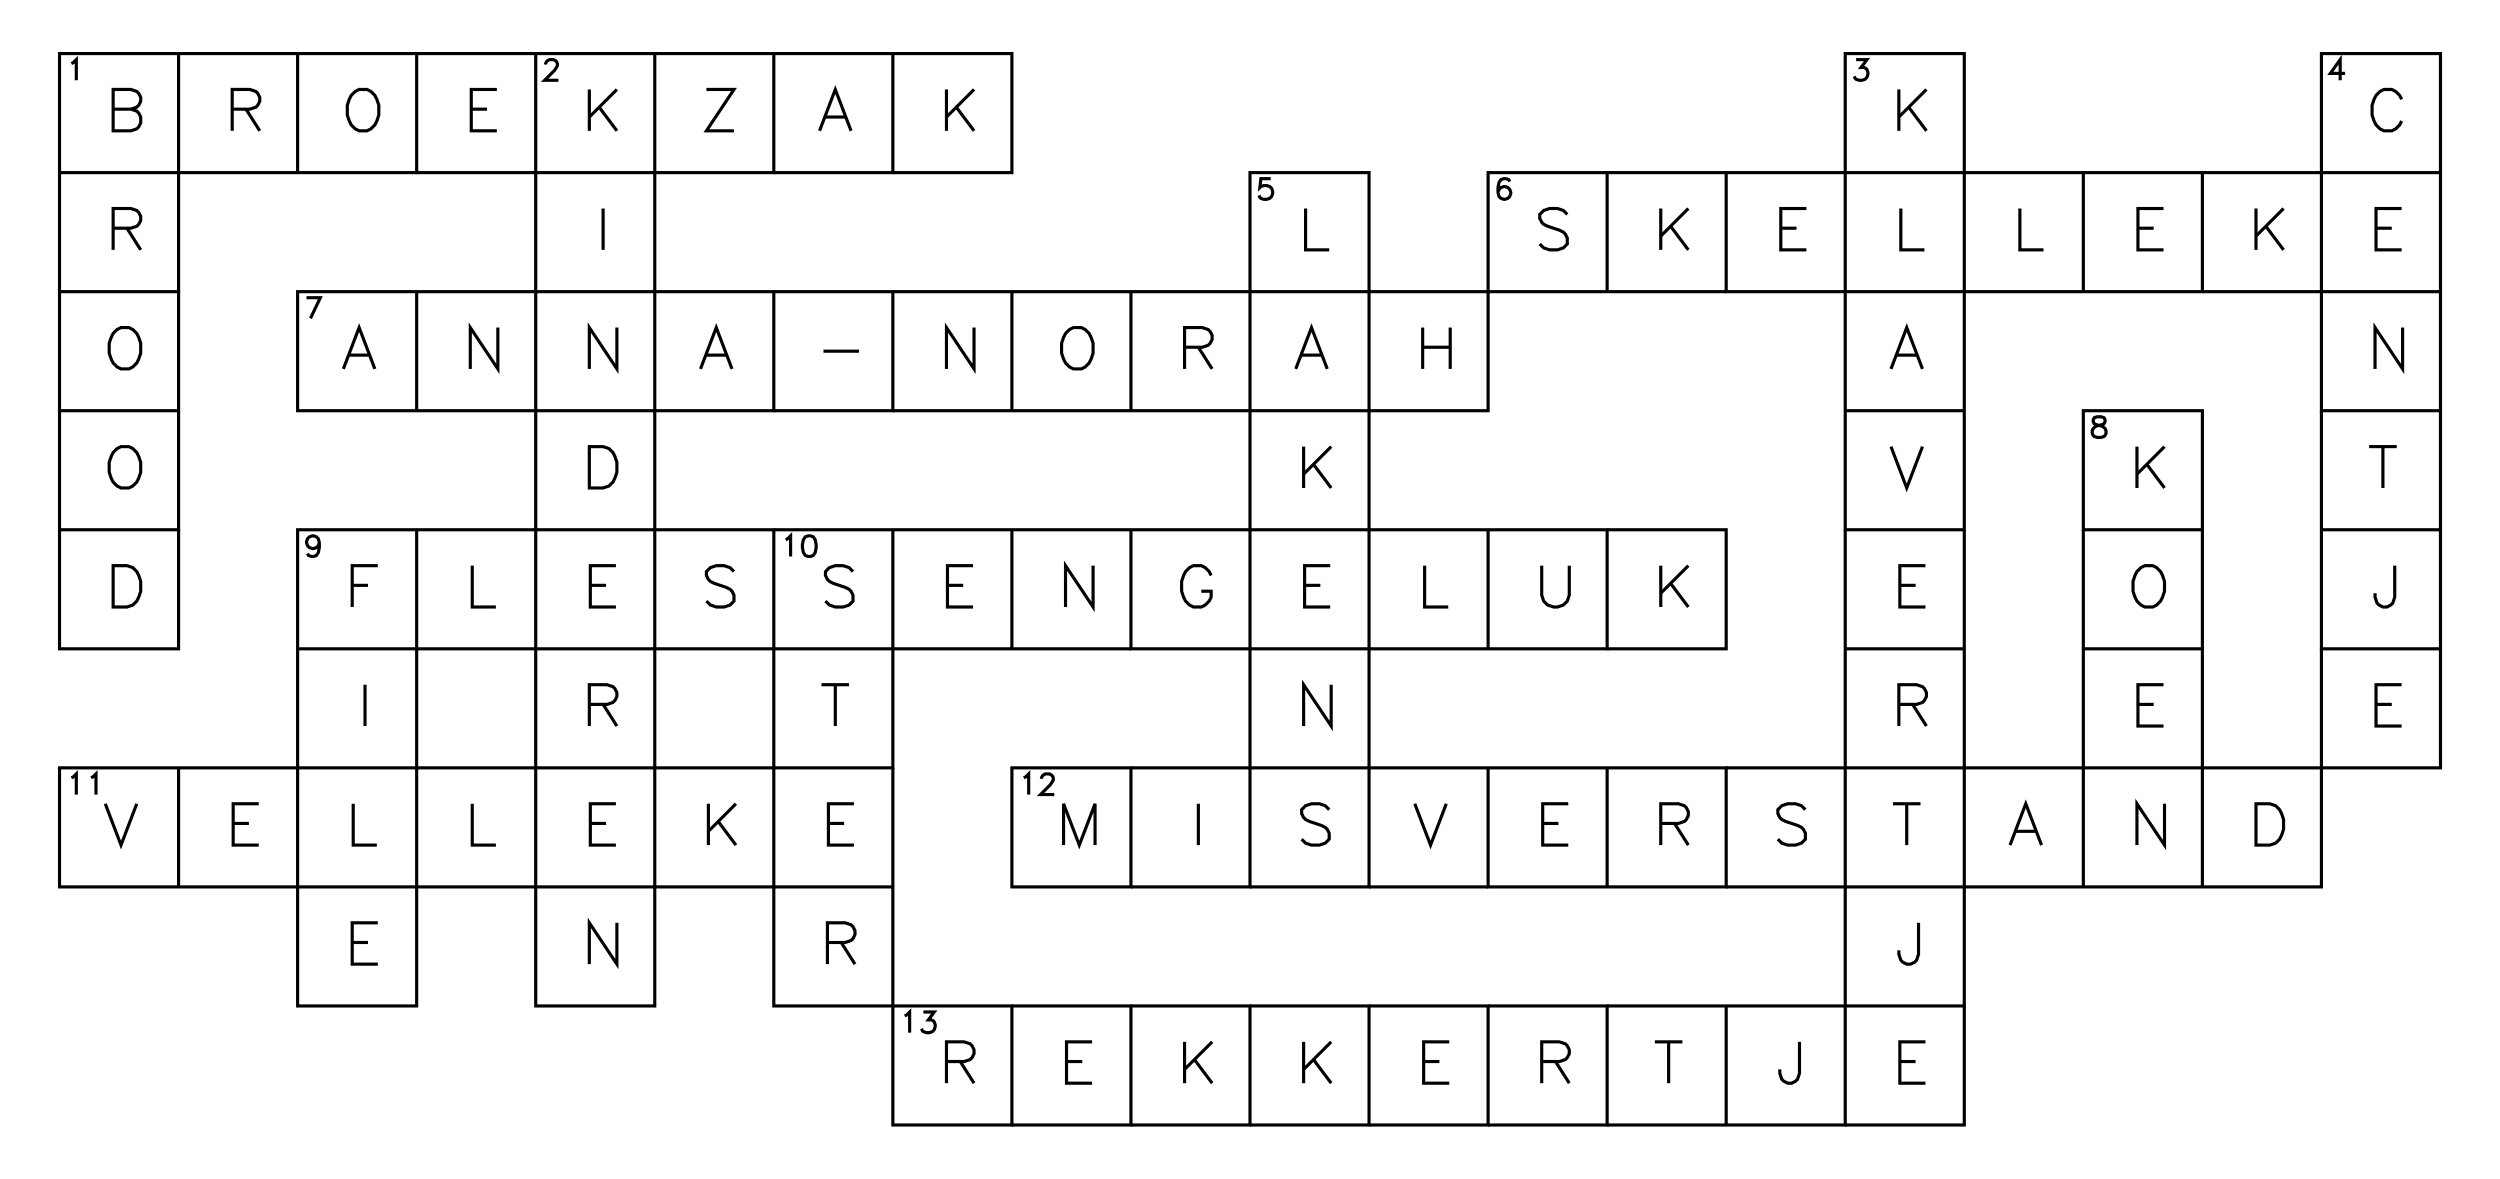 <?xml version="1.0" encoding="utf-8" ?>
<svg xmlns="http://www.w3.org/2000/svg" xmlns:cc="http://creativecommons.org/ns" xmlns:dc="http://purl.org/dc/elements/1.1/" xmlns:ev="http://www.w3.org/2001/xml-events" xmlns:inkscape="http://www.inkscape.org/namespaces/inkscape" xmlns:rdf="http://www.w3.org/1999/02/22-rdf-syntax-ns" xmlns:sodipodi="http://sodipodi.sourceforge.net/DTD/sodipodi-0.dtd" xmlns:xlink="http://www.w3.org/1999/xlink" baseProfile="tiny" height="9.9cm" version="1.2" viewBox="0 0 793.701 374.173" width="21.0cm">
  <defs/>
  <g fill="none" id="layer1" inkscape:groupmode="layer" inkscape:label="1" stroke="#000000" style="display:inline">
    <polygon points="18.898,17.008 18.898,54.803 18.898,54.803 18.898,92.598 18.898,92.598 56.693,92.598 56.693,92.598 56.693,54.803 56.693,54.803 56.693,17.008 56.693,17.008"/>
    <polyline points="18.898,54.803 56.693,54.803 56.693,54.803 94.488,54.803 94.488,54.803 132.284,54.803 132.284,54.803 132.284,17.008 132.284,17.008 94.488,17.008 94.488,17.008 56.693,17.008"/>
    <polyline points="22.662,20.177 23.287,19.865 23.287,19.865 24.225,18.927 24.225,18.927 24.225,25.49"/>
    <polyline points="41.545,34.656 43.42,34.031 43.42,34.031 44.045,33.406 44.045,33.406 44.67,32.156 44.67,32.156 44.67,30.905 44.67,30.905 44.045,29.655 44.045,29.655 43.42,29.03 43.42,29.03 41.545,28.405 41.545,28.405 35.92,28.405 35.92,28.405 35.92,41.531 35.92,41.531 41.545,41.531 41.545,41.531 43.42,40.906 43.42,40.906 44.045,40.281 44.045,40.281 44.67,39.031 44.67,39.031 44.67,37.156 44.67,37.156 44.045,35.906 44.045,35.906 43.42,35.281 43.42,35.281 41.545,34.656 41.545,34.656 35.92,34.656"/>
    <line x1="94.488" x2="94.488" y1="54.803" y2="17.008"/>
    <polyline points="73.716,34.656 79.341,34.656 79.341,34.656 81.216,34.031 81.216,34.031 81.841,33.406 81.841,33.406 82.466,32.156 82.466,32.156 82.466,30.905 82.466,30.905 81.841,29.655 81.841,29.655 81.216,29.03 81.216,29.03 79.341,28.405 79.341,28.405 73.716,28.405 73.716,28.405 73.716,41.531"/>
    <line x1="78.091" x2="82.466" y1="34.656" y2="41.531"/>
    <polygon points="114.011,28.405 112.761,29.03 112.761,29.03 111.511,30.28 111.511,30.28 110.886,31.53 110.886,31.53 110.261,33.406 110.261,33.406 110.261,36.531 110.261,36.531 110.886,38.406 110.886,38.406 111.511,39.656 111.511,39.656 112.761,40.906 112.761,40.906 114.011,41.531 114.011,41.531 116.511,41.531 116.511,41.531 117.761,40.906 117.761,40.906 119.011,39.656 119.011,39.656 119.636,38.406 119.636,38.406 120.261,36.531 120.261,36.531 120.261,33.406 120.261,33.406 119.636,31.53 119.636,31.53 119.011,30.28 119.011,30.28 117.761,29.03 117.761,29.03 116.511,28.405 116.511,28.405"/>
    <polyline points="132.284,54.803 170.079,54.803 170.079,54.803 170.079,92.598 170.079,92.598 132.284,92.598 132.284,92.598 94.488,92.598 94.488,92.598 94.488,130.394 94.488,130.394 132.284,130.394 132.284,130.394 170.079,130.394 170.079,130.394 207.874,130.394 207.874,130.394 245.669,130.394 245.669,130.394 245.669,92.598 245.669,92.598 207.874,92.598 207.874,92.598 207.874,54.803 207.874,54.803 245.669,54.803 245.669,54.803 245.669,17.008 245.669,17.008 207.874,17.008 207.874,17.008 170.079,17.008 170.079,17.008 132.284,17.008"/>
    <polyline points="207.874,17.008 207.874,54.803 207.874,54.803 170.079,54.803 170.079,54.803 170.079,17.008"/>
    <polyline points="157.744,28.405 149.619,28.405 149.619,28.405 149.619,41.531 149.619,41.531 157.744,41.531"/>
    <line x1="149.619" x2="154.619" y1="34.656" y2="34.656"/>
    <polyline points="173.219,20.49 173.219,20.177 173.219,20.177 173.531,19.552 173.531,19.552 173.844,19.24 173.844,19.24 174.469,18.927 174.469,18.927 175.719,18.927 175.719,18.927 176.344,19.24 176.344,19.24 176.656,19.552 176.656,19.552 176.969,20.177 176.969,20.177 176.969,20.802 176.969,20.802 176.656,21.427 176.656,21.427 176.031,22.365 176.031,22.365 172.906,25.49 172.906,25.49 177.281,25.49"/>
    <line x1="187.101" x2="187.101" y1="28.405" y2="41.531"/>
    <line x1="195.851" x2="187.101" y1="28.405" y2="37.156"/>
    <line x1="190.226" x2="195.851" y1="34.031" y2="41.531"/>
    <polyline points="224.272,28.405 233.022,28.405 233.022,28.405 224.272,41.531 224.272,41.531 233.022,41.531"/>
    <polyline points="245.669,54.803 283.465,54.803 283.465,54.803 283.465,17.008 283.465,17.008 245.669,17.008"/>
    <polyline points="270.192,41.531 265.192,28.405 265.192,28.405 260.192,41.531"/>
    <line x1="262.067" x2="268.317" y1="37.156" y2="37.156"/>
    <polyline points="283.465,54.803 321.26,54.803 321.26,54.803 321.26,17.008 321.26,17.008 283.465,17.008"/>
    <line x1="300.487" x2="300.487" y1="28.405" y2="41.531"/>
    <line x1="309.237" x2="300.487" y1="28.405" y2="37.156"/>
    <line x1="303.612" x2="309.237" y1="34.031" y2="41.531"/>
    <polygon points="585.827,17.008 585.827,54.803 585.827,54.803 623.622,54.803 623.622,54.803 623.622,17.008 623.622,17.008"/>
    <polyline points="589.279,18.927 592.716,18.927 592.716,18.927 590.841,21.427 590.841,21.427 591.779,21.427 591.779,21.427 592.404,21.74 592.404,21.74 592.716,22.052 592.716,22.052 593.029,22.99 593.029,22.99 593.029,23.615 593.029,23.615 592.716,24.552 592.716,24.552 592.091,25.177 592.091,25.177 591.154,25.49 591.154,25.49 590.216,25.49 590.216,25.49 589.279,25.177 589.279,25.177 588.966,24.865 588.966,24.865 588.654,24.24"/>
    <line x1="602.849" x2="602.849" y1="28.405" y2="41.531"/>
    <line x1="611.599" x2="602.849" y1="28.405" y2="37.156"/>
    <line x1="605.974" x2="611.599" y1="34.031" y2="41.531"/>
    <polygon points="737.008,17.008 737.008,54.803 737.008,54.803 774.803,54.803 774.803,54.803 774.803,17.008 774.803,17.008"/>
    <polyline points="742.96,25.49 742.96,18.927 742.96,18.927 739.835,23.302 739.835,23.302 744.523,23.302"/>
    <polyline points="762.468,31.53 761.843,30.28 761.843,30.28 760.593,29.03 760.593,29.03 759.343,28.405 759.343,28.405 756.843,28.405 756.843,28.405 755.593,29.03 755.593,29.03 754.343,30.28 754.343,30.28 753.718,31.53 753.718,31.53 753.093,33.406 753.093,33.406 753.093,36.531 753.093,36.531 753.718,38.406 753.718,38.406 754.343,39.656 754.343,39.656 755.593,40.906 755.593,40.906 756.843,41.531 756.843,41.531 759.343,41.531 759.343,41.531 760.593,40.906 760.593,40.906 761.843,39.656 761.843,39.656 762.468,38.406"/>
    <polyline points="35.92,72.451 41.545,72.451 41.545,72.451 43.42,71.826 43.42,71.826 44.045,71.201 44.045,71.201 44.67,69.951 44.67,69.951 44.67,68.701 44.67,68.701 44.045,67.451 44.045,67.451 43.42,66.826 43.42,66.826 41.545,66.201 41.545,66.201 35.92,66.201 35.92,66.201 35.92,79.326"/>
    <line x1="40.295" x2="44.67" y1="72.451" y2="79.326"/>
    <polyline points="94.488,205.984 132.284,205.984 132.284,205.984 170.079,205.984 170.079,205.984 207.874,205.984 207.874,205.984 207.874,243.78 207.874,243.78 170.079,243.78 170.079,243.78 170.079,205.984 170.079,205.984 170.079,168.189 170.079,168.189 170.079,130.394 170.079,130.394 170.079,92.598 170.079,92.598 207.874,92.598 207.874,92.598 207.874,130.394 207.874,130.394 207.874,168.189 207.874,168.189 207.874,205.984 207.874,205.984 245.669,205.984 245.669,205.984 245.669,168.189 245.669,168.189 207.874,168.189 207.874,168.189 170.079,168.189 170.079,168.189 132.284,168.189 132.284,168.189 94.488,168.189 94.488,168.189 94.488,205.984 94.488,205.984 94.488,243.78 94.488,243.78 132.284,243.78 132.284,243.78 132.284,205.984 132.284,205.984 132.284,168.189"/>
    <line x1="191.476" x2="191.476" y1="66.201" y2="79.326"/>
    <polygon points="396.85,54.803 396.85,92.598 396.85,92.598 434.646,92.598 434.646,92.598 434.646,54.803 434.646,54.803"/>
    <polyline points="403.428,56.722 400.303,56.722 400.303,56.722 399.99,59.535 399.99,59.535 400.303,59.222 400.303,59.222 401.24,58.91 401.24,58.91 402.178,58.91 402.178,58.91 403.115,59.222 403.115,59.222 403.74,59.847 403.74,59.847 404.053,60.785 404.053,60.785 404.053,61.41 404.053,61.41 403.74,62.347 403.74,62.347 403.115,62.972 403.115,62.972 402.178,63.285 402.178,63.285 401.24,63.285 401.24,63.285 400.303,62.972 400.303,62.972 399.99,62.66 399.99,62.66 399.678,62.035"/>
    <polyline points="414.498,66.201 414.498,79.326 414.498,79.326 421.998,79.326"/>
    <polyline points="548.032,54.803 585.827,54.803 585.827,54.803 585.827,92.598 585.827,92.598 548.032,92.598 548.032,92.598 548.032,54.803 548.032,54.803 510.236,54.803 510.236,54.803 472.441,54.803 472.441,54.803 472.441,92.598 472.441,92.598 434.646,92.598 434.646,92.598 434.646,130.394 434.646,130.394 396.85,130.394 396.85,130.394 396.85,168.189 396.85,168.189 359.055,168.189 359.055,168.189 321.26,168.189 321.26,168.189 283.465,168.189 283.465,168.189 245.669,168.189"/>
    <polyline points="359.055,168.189 359.055,205.984 359.055,205.984 396.85,205.984 396.85,205.984 396.85,168.189 396.85,168.189 434.646,168.189 434.646,168.189 472.441,168.189 472.441,168.189 510.236,168.189 510.236,168.189 510.236,205.984 510.236,205.984 472.441,205.984 472.441,205.984 434.646,205.984 434.646,205.984 396.85,205.984 396.85,205.984 396.85,243.78 396.85,243.78 434.646,243.78 434.646,243.78 434.646,205.984 434.646,205.984 434.646,168.189 434.646,168.189 434.646,130.394 434.646,130.394 472.441,130.394 472.441,130.394 472.441,92.598 472.441,92.598 510.236,92.598 510.236,92.598 548.032,92.598"/>
    <line x1="510.236" x2="510.236" y1="92.598" y2="54.803"/>
    <polyline points="479.331,57.66 479.018,57.035 479.018,57.035 478.081,56.722 478.081,56.722 477.456,56.722 477.456,56.722 476.518,57.035 476.518,57.035 475.893,57.972 475.893,57.972 475.581,59.535 475.581,59.535 475.581,61.097 475.581,61.097 475.893,62.347 475.893,62.347 476.518,62.972 476.518,62.972 477.456,63.285 477.456,63.285 477.768,63.285 477.768,63.285 478.706,62.972 478.706,62.972 479.331,62.347 479.331,62.347 479.643,61.41 479.643,61.41 479.643,61.097 479.643,61.097 479.331,60.16 479.331,60.16 478.706,59.535 478.706,59.535 477.768,59.222 477.768,59.222 477.456,59.222 477.456,59.222 476.518,59.535 476.518,59.535 475.893,60.16 475.893,60.16 475.581,61.097"/>
    <polyline points="497.589,68.076 496.339,66.826 496.339,66.826 494.464,66.201 494.464,66.201 491.964,66.201 491.964,66.201 490.089,66.826 490.089,66.826 488.839,68.076 488.839,68.076 488.839,69.326 488.839,69.326 489.464,70.576 489.464,70.576 490.089,71.201 490.089,71.201 491.339,71.826 491.339,71.826 495.089,73.076 495.089,73.076 496.339,73.701 496.339,73.701 496.964,74.326 496.964,74.326 497.589,75.576 497.589,75.576 497.589,77.451 497.589,77.451 496.339,78.701 496.339,78.701 494.464,79.326 494.464,79.326 491.964,79.326 491.964,79.326 490.089,78.701 490.089,78.701 488.839,77.451"/>
    <line x1="527.259" x2="527.259" y1="66.201" y2="79.326"/>
    <line x1="536.009" x2="527.259" y1="66.201" y2="74.951"/>
    <line x1="530.384" x2="536.009" y1="71.826" y2="79.326"/>
    <polyline points="573.492,66.201 565.367,66.201 565.367,66.201 565.367,79.326 565.367,79.326 573.492,79.326"/>
    <line x1="565.367" x2="570.367" y1="72.451" y2="72.451"/>
    <polyline points="661.417,92.598 623.622,92.598 623.622,92.598 623.622,130.394 623.622,130.394 623.622,168.189 623.622,168.189 585.827,168.189 585.827,168.189 585.827,130.394 585.827,130.394 585.827,92.598 585.827,92.598 623.622,92.598 623.622,92.598 623.622,54.803 623.622,54.803 661.417,54.803 661.417,54.803 699.213,54.803 699.213,54.803 699.213,92.598 699.213,92.598 661.417,92.598 661.417,92.598 661.417,54.803"/>
    <polyline points="603.474,66.201 603.474,79.326 603.474,79.326 610.974,79.326"/>
    <polyline points="641.27,66.201 641.27,79.326 641.27,79.326 648.77,79.326"/>
    <polyline points="686.878,66.201 678.753,66.201 678.753,66.201 678.753,79.326 678.753,79.326 686.878,79.326"/>
    <line x1="678.753" x2="683.753" y1="72.451" y2="72.451"/>
    <polyline points="699.213,92.598 737.008,92.598 737.008,92.598 737.008,54.803 737.008,54.803 699.213,54.803"/>
    <line x1="716.235" x2="716.235" y1="66.201" y2="79.326"/>
    <line x1="724.985" x2="716.235" y1="66.201" y2="74.951"/>
    <line x1="719.36" x2="724.985" y1="71.826" y2="79.326"/>
    <polyline points="774.803,92.598 774.803,130.394 774.803,130.394 737.008,130.394 737.008,130.394 737.008,92.598 737.008,92.598 774.803,92.598 774.803,92.598 774.803,54.803"/>
    <polyline points="762.468,66.201 754.343,66.201 754.343,66.201 754.343,79.326 754.343,79.326 762.468,79.326"/>
    <line x1="754.343" x2="759.343" y1="72.451" y2="72.451"/>
    <polyline points="18.898,92.598 18.898,130.394 18.898,130.394 56.693,130.394 56.693,130.394 56.693,92.598"/>
    <polygon points="38.42,103.996 37.17,104.621 37.17,104.621 35.92,105.871 35.92,105.871 35.295,107.121 35.295,107.121 34.67,108.996 34.67,108.996 34.67,112.121 34.67,112.121 35.295,113.996 35.295,113.996 35.92,115.246 35.92,115.246 37.17,116.496 37.17,116.496 38.42,117.121 38.42,117.121 40.92,117.121 40.92,117.121 42.17,116.496 42.17,116.496 43.42,115.246 43.42,115.246 44.045,113.996 44.045,113.996 44.67,112.121 44.67,112.121 44.67,108.996 44.67,108.996 44.045,107.121 44.045,107.121 43.42,105.871 43.42,105.871 42.17,104.621 42.17,104.621 40.92,103.996 40.92,103.996"/>
    <line x1="132.284" x2="132.284" y1="130.394" y2="92.598"/>
    <polyline points="97.316,94.518 101.691,94.518 101.691,94.518 98.566,101.08"/>
    <polyline points="119.011,117.121 114.011,103.996 114.011,103.996 109.011,117.121"/>
    <line x1="110.886" x2="117.136" y1="112.746" y2="112.746"/>
    <polyline points="158.056,103.996 158.056,117.121 158.056,117.121 149.306,103.996 149.306,103.996 149.306,117.121"/>
    <polyline points="195.851,103.996 195.851,117.121 195.851,117.121 187.101,103.996 187.101,103.996 187.101,117.121"/>
    <polyline points="232.397,117.121 227.397,103.996 227.397,103.996 222.397,117.121"/>
    <line x1="224.272" x2="230.522" y1="112.746" y2="112.746"/>
    <polyline points="245.669,130.394 283.465,130.394 283.465,130.394 283.465,92.598 283.465,92.598 245.669,92.598"/>
    <line x1="261.442" x2="272.692" y1="111.496" y2="111.496"/>
    <polyline points="283.465,130.394 321.26,130.394 321.26,130.394 359.055,130.394 359.055,130.394 396.85,130.394 396.85,130.394 396.85,92.598 396.85,92.598 359.055,92.598 359.055,92.598 321.26,92.598 321.26,92.598 283.465,92.598"/>
    <line x1="321.26" x2="321.26" y1="130.394" y2="92.598"/>
    <polyline points="309.237,103.996 309.237,117.121 309.237,117.121 300.487,103.996 300.487,103.996 300.487,117.121"/>
    <line x1="359.055" x2="359.055" y1="130.394" y2="92.598"/>
    <polygon points="340.783,103.996 339.533,104.621 339.533,104.621 338.283,105.871 338.283,105.871 337.658,107.121 337.658,107.121 337.033,108.996 337.033,108.996 337.033,112.121 337.033,112.121 337.658,113.996 337.658,113.996 338.283,115.246 338.283,115.246 339.533,116.496 339.533,116.496 340.783,117.121 340.783,117.121 343.283,117.121 343.283,117.121 344.533,116.496 344.533,116.496 345.783,115.246 345.783,115.246 346.408,113.996 346.408,113.996 347.033,112.121 347.033,112.121 347.033,108.996 347.033,108.996 346.408,107.121 346.408,107.121 345.783,105.871 345.783,105.871 344.533,104.621 344.533,104.621 343.283,103.996 343.283,103.996"/>
    <polyline points="376.078,110.246 381.703,110.246 381.703,110.246 383.578,109.621 383.578,109.621 384.203,108.996 384.203,108.996 384.828,107.746 384.828,107.746 384.828,106.496 384.828,106.496 384.203,105.246 384.203,105.246 383.578,104.621 383.578,104.621 381.703,103.996 381.703,103.996 376.078,103.996 376.078,103.996 376.078,117.121"/>
    <line x1="380.453" x2="384.828" y1="110.246" y2="117.121"/>
    <polyline points="421.373,117.121 416.373,103.996 416.373,103.996 411.373,117.121"/>
    <line x1="413.248" x2="419.498" y1="112.746" y2="112.746"/>
    <line x1="451.668" x2="451.668" y1="103.996" y2="117.121"/>
    <line x1="460.418" x2="460.418" y1="103.996" y2="117.121"/>
    <line x1="451.668" x2="460.418" y1="110.246" y2="110.246"/>
    <line x1="585.827" x2="623.622" y1="130.394" y2="130.394"/>
    <polyline points="610.349,117.121 605.349,103.996 605.349,103.996 600.349,117.121"/>
    <line x1="602.224" x2="608.474" y1="112.746" y2="112.746"/>
    <polyline points="762.78,103.996 762.78,117.121 762.78,117.121 754.03,103.996 754.03,103.996 754.03,117.121"/>
    <polyline points="18.898,130.394 18.898,168.189 18.898,168.189 56.693,168.189 56.693,168.189 56.693,130.394"/>
    <polygon points="38.42,141.791 37.17,142.416 37.17,142.416 35.92,143.666 35.92,143.666 35.295,144.916 35.295,144.916 34.67,146.791 34.67,146.791 34.67,149.916 34.67,149.916 35.295,151.791 35.295,151.791 35.92,153.041 35.92,153.041 37.17,154.291 37.17,154.291 38.42,154.916 38.42,154.916 40.92,154.916 40.92,154.916 42.17,154.291 42.17,154.291 43.42,153.041 43.42,153.041 44.045,151.791 44.045,151.791 44.67,149.916 44.67,149.916 44.67,146.791 44.67,146.791 44.045,144.916 44.045,144.916 43.42,143.666 43.42,143.666 42.17,142.416 42.17,142.416 40.92,141.791 40.92,141.791"/>
    <polygon points="187.101,141.791 187.101,154.916 187.101,154.916 191.476,154.916 191.476,154.916 193.351,154.291 193.351,154.291 194.601,153.041 194.601,153.041 195.226,151.791 195.226,151.791 195.851,149.916 195.851,149.916 195.851,146.791 195.851,146.791 195.226,144.916 195.226,144.916 194.601,143.666 194.601,143.666 193.351,142.416 193.351,142.416 191.476,141.791 191.476,141.791"/>
    <line x1="413.873" x2="413.873" y1="141.791" y2="154.916"/>
    <line x1="422.623" x2="413.873" y1="141.791" y2="150.541"/>
    <line x1="416.998" x2="422.623" y1="147.416" y2="154.916"/>
    <polyline points="600.349,141.791 605.349,154.916 605.349,154.916 610.349,141.791"/>
    <polygon points="661.417,130.394 661.417,168.189 661.417,168.189 699.213,168.189 699.213,168.189 699.213,130.394 699.213,130.394"/>
    <polygon points="665.807,132.313 664.87,132.625 664.87,132.625 664.557,133.25 664.557,133.25 664.557,133.875 664.557,133.875 664.87,134.5 664.87,134.5 665.495,134.813 665.495,134.813 666.745,135.125 666.745,135.125 667.682,135.438 667.682,135.438 668.307,136.063 668.307,136.063 668.62,136.688 668.62,136.688 668.62,137.625 668.62,137.625 668.307,138.25 668.307,138.25 667.995,138.563 667.995,138.563 667.057,138.875 667.057,138.875 665.807,138.875 665.807,138.875 664.87,138.563 664.87,138.563 664.557,138.25 664.557,138.25 664.245,137.625 664.245,137.625 664.245,136.688 664.245,136.688 664.557,136.063 664.557,136.063 665.182,135.438 665.182,135.438 666.12,135.125 666.12,135.125 667.37,134.813 667.37,134.813 667.995,134.5 667.995,134.5 668.307,133.875 668.307,133.875 668.307,133.25 668.307,133.25 667.995,132.625 667.995,132.625 667.057,132.313 667.057,132.313"/>
    <line x1="678.44" x2="678.44" y1="141.791" y2="154.916"/>
    <line x1="687.19" x2="678.44" y1="141.791" y2="150.541"/>
    <line x1="681.565" x2="687.19" y1="147.416" y2="154.916"/>
    <polyline points="737.008,130.394 737.008,168.189 737.008,168.189 737.008,205.984 737.008,205.984 774.803,205.984 774.803,205.984 774.803,168.189 774.803,168.189 774.803,130.394"/>
    <line x1="737.008" x2="774.803" y1="168.189" y2="168.189"/>
    <line x1="756.53" x2="756.53" y1="141.791" y2="154.916"/>
    <line x1="752.155" x2="760.905" y1="141.791" y2="141.791"/>
    <polyline points="18.898,168.189 18.898,205.984 18.898,205.984 56.693,205.984 56.693,205.984 56.693,168.189"/>
    <polygon points="35.92,179.587 35.92,192.712 35.92,192.712 40.295,192.712 40.295,192.712 42.17,192.087 42.17,192.087 43.42,190.837 43.42,190.837 44.045,189.587 44.045,189.587 44.67,187.712 44.67,187.712 44.67,184.587 44.67,184.587 44.045,182.712 44.045,182.712 43.42,181.462 43.42,181.462 42.17,180.212 42.17,180.212 40.295,179.587 40.295,179.587"/>
    <polyline points="101.378,172.296 101.066,173.233 101.066,173.233 100.441,173.858 100.441,173.858 99.503,174.171 99.503,174.171 99.191,174.171 99.191,174.171 98.253,173.858 98.253,173.858 97.628,173.233 97.628,173.233 97.316,172.296 97.316,172.296 97.316,171.983 97.316,171.983 97.628,171.046 97.628,171.046 98.253,170.421 98.253,170.421 99.191,170.108 99.191,170.108 99.503,170.108 99.503,170.108 100.441,170.421 100.441,170.421 101.066,171.046 101.066,171.046 101.378,172.296 101.378,172.296 101.378,173.858 101.378,173.858 101.066,175.421 101.066,175.421 100.441,176.358 100.441,176.358 99.503,176.671 99.503,176.671 98.878,176.671 98.878,176.671 97.941,176.358 97.941,176.358 97.628,175.733"/>
    <polyline points="119.948,179.587 111.823,179.587 111.823,179.587 111.823,192.712"/>
    <line x1="111.823" x2="116.823" y1="185.837" y2="185.837"/>
    <polyline points="149.931,179.587 149.931,192.712 149.931,192.712 157.431,192.712"/>
    <polyline points="195.539,179.587 187.414,179.587 187.414,179.587 187.414,192.712 187.414,192.712 195.539,192.712"/>
    <line x1="187.414" x2="192.414" y1="185.837" y2="185.837"/>
    <polyline points="233.022,181.462 231.772,180.212 231.772,180.212 229.897,179.587 229.897,179.587 227.397,179.587 227.397,179.587 225.522,180.212 225.522,180.212 224.272,181.462 224.272,181.462 224.272,182.712 224.272,182.712 224.897,183.962 224.897,183.962 225.522,184.587 225.522,184.587 226.772,185.212 226.772,185.212 230.522,186.462 230.522,186.462 231.772,187.087 231.772,187.087 232.397,187.712 232.397,187.712 233.022,188.962 233.022,188.962 233.022,190.837 233.022,190.837 231.772,192.087 231.772,192.087 229.897,192.712 229.897,192.712 227.397,192.712 227.397,192.712 225.522,192.087 225.522,192.087 224.272,190.837"/>
    <polyline points="283.465,168.189 283.465,205.984 283.465,205.984 283.465,243.78 283.465,243.78 245.669,243.78 245.669,243.78 245.669,205.984 245.669,205.984 283.465,205.984 283.465,205.984 321.26,205.984 321.26,205.984 359.055,205.984"/>
    <polyline points="249.434,171.358 250.059,171.046 250.059,171.046 250.997,170.108 250.997,170.108 250.997,176.671"/>
    <polygon points="256.622,170.108 255.684,170.421 255.684,170.421 255.059,171.358 255.059,171.358 254.747,172.921 254.747,172.921 254.747,173.858 254.747,173.858 255.059,175.421 255.059,175.421 255.684,176.358 255.684,176.358 256.622,176.671 256.622,176.671 257.247,176.671 257.247,176.671 258.184,176.358 258.184,176.358 258.809,175.421 258.809,175.421 259.122,173.858 259.122,173.858 259.122,172.921 259.122,172.921 258.809,171.358 258.809,171.358 258.184,170.421 258.184,170.421 257.247,170.108 257.247,170.108"/>
    <polyline points="270.817,181.462 269.567,180.212 269.567,180.212 267.692,179.587 267.692,179.587 265.192,179.587 265.192,179.587 263.317,180.212 263.317,180.212 262.067,181.462 262.067,181.462 262.067,182.712 262.067,182.712 262.692,183.962 262.692,183.962 263.317,184.587 263.317,184.587 264.567,185.212 264.567,185.212 268.317,186.462 268.317,186.462 269.567,187.087 269.567,187.087 270.192,187.712 270.192,187.712 270.817,188.962 270.817,188.962 270.817,190.837 270.817,190.837 269.567,192.087 269.567,192.087 267.692,192.712 267.692,192.712 265.192,192.712 265.192,192.712 263.317,192.087 263.317,192.087 262.067,190.837"/>
    <line x1="321.26" x2="321.26" y1="205.984" y2="168.189"/>
    <polyline points="308.925,179.587 300.8,179.587 300.8,179.587 300.8,192.712 300.8,192.712 308.925,192.712"/>
    <line x1="300.8" x2="305.8" y1="185.837" y2="185.837"/>
    <polyline points="347.033,179.587 347.033,192.712 347.033,192.712 338.283,179.587 338.283,179.587 338.283,192.712"/>
    <polyline points="384.515,182.712 383.89,181.462 383.89,181.462 382.64,180.212 382.64,180.212 381.39,179.587 381.39,179.587 378.89,179.587 378.89,179.587 377.64,180.212 377.64,180.212 376.39,181.462 376.39,181.462 375.765,182.712 375.765,182.712 375.14,184.587 375.14,184.587 375.14,187.712 375.14,187.712 375.765,189.587 375.765,189.587 376.39,190.837 376.39,190.837 377.64,192.087 377.64,192.087 378.89,192.712 378.89,192.712 381.39,192.712 381.39,192.712 382.64,192.087 382.64,192.087 383.89,190.837 383.89,190.837 384.515,189.587 384.515,189.587 384.515,187.712 384.515,187.712 381.39,187.712"/>
    <polyline points="422.31,179.587 414.185,179.587 414.185,179.587 414.185,192.712 414.185,192.712 422.31,192.712"/>
    <line x1="414.185" x2="419.185" y1="185.837" y2="185.837"/>
    <line x1="472.441" x2="472.441" y1="205.984" y2="168.189"/>
    <polyline points="452.293,179.587 452.293,192.712 452.293,192.712 459.793,192.712"/>
    <polyline points="489.464,179.587 489.464,188.962 489.464,188.962 490.089,190.837 490.089,190.837 491.339,192.087 491.339,192.087 493.214,192.712 493.214,192.712 494.464,192.712 494.464,192.712 496.339,192.087 496.339,192.087 497.589,190.837 497.589,190.837 498.214,188.962 498.214,188.962 498.214,179.587"/>
    <polyline points="510.236,205.984 548.032,205.984 548.032,205.984 548.032,168.189 548.032,168.189 510.236,168.189"/>
    <line x1="527.259" x2="527.259" y1="179.587" y2="192.712"/>
    <line x1="536.009" x2="527.259" y1="179.587" y2="188.337"/>
    <line x1="530.384" x2="536.009" y1="185.212" y2="192.712"/>
    <polyline points="585.827,168.189 585.827,205.984 585.827,205.984 585.827,243.78 585.827,243.78 623.622,243.78 623.622,243.78 623.622,205.984 623.622,205.984 623.622,168.189"/>
    <line x1="585.827" x2="623.622" y1="205.984" y2="205.984"/>
    <polyline points="611.287,179.587 603.162,179.587 603.162,179.587 603.162,192.712 603.162,192.712 611.287,192.712"/>
    <line x1="603.162" x2="608.162" y1="185.837" y2="185.837"/>
    <polyline points="661.417,168.189 661.417,205.984 661.417,205.984 661.417,243.78 661.417,243.78 699.213,243.78 699.213,243.78 699.213,205.984 699.213,205.984 699.213,168.189"/>
    <line x1="661.417" x2="699.213" y1="205.984" y2="205.984"/>
    <polygon points="680.94,179.587 679.69,180.212 679.69,180.212 678.44,181.462 678.44,181.462 677.815,182.712 677.815,182.712 677.19,184.587 677.19,184.587 677.19,187.712 677.19,187.712 677.815,189.587 677.815,189.587 678.44,190.837 678.44,190.837 679.69,192.087 679.69,192.087 680.94,192.712 680.94,192.712 683.44,192.712 683.44,192.712 684.69,192.087 684.69,192.087 685.94,190.837 685.94,190.837 686.565,189.587 686.565,189.587 687.19,187.712 687.19,187.712 687.19,184.587 687.19,184.587 686.565,182.712 686.565,182.712 685.94,181.462 685.94,181.462 684.69,180.212 684.69,180.212 683.44,179.587 683.44,179.587"/>
    <polyline points="760.28,179.587 760.28,189.587 760.28,189.587 759.655,191.462 759.655,191.462 759.03,192.087 759.03,192.087 757.78,192.712 757.78,192.712 756.53,192.712 756.53,192.712 755.28,192.087 755.28,192.087 754.655,191.462 754.655,191.462 754.03,189.587 754.03,189.587 754.03,188.337"/>
    <line x1="115.886" x2="115.886" y1="217.382" y2="230.507"/>
    <polyline points="187.101,223.632 192.726,223.632 192.726,223.632 194.601,223.007 194.601,223.007 195.226,222.382 195.226,222.382 195.851,221.132 195.851,221.132 195.851,219.882 195.851,219.882 195.226,218.632 195.226,218.632 194.601,218.007 194.601,218.007 192.726,217.382 192.726,217.382 187.101,217.382 187.101,217.382 187.101,230.507"/>
    <line x1="191.476" x2="195.851" y1="223.632" y2="230.507"/>
    <line x1="265.192" x2="265.192" y1="217.382" y2="230.507"/>
    <line x1="260.817" x2="269.567" y1="217.382" y2="217.382"/>
    <polyline points="422.623,217.382 422.623,230.507 422.623,230.507 413.873,217.382 413.873,217.382 413.873,230.507"/>
    <polyline points="602.849,223.632 608.474,223.632 608.474,223.632 610.349,223.007 610.349,223.007 610.974,222.382 610.974,222.382 611.599,221.132 611.599,221.132 611.599,219.882 611.599,219.882 610.974,218.632 610.974,218.632 610.349,218.007 610.349,218.007 608.474,217.382 608.474,217.382 602.849,217.382 602.849,217.382 602.849,230.507"/>
    <line x1="607.224" x2="611.599" y1="223.632" y2="230.507"/>
    <polyline points="686.878,217.382 678.753,217.382 678.753,217.382 678.753,230.507 678.753,230.507 686.878,230.507"/>
    <line x1="678.753" x2="683.753" y1="223.632" y2="223.632"/>
    <polyline points="737.008,205.984 737.008,243.78 737.008,243.78 774.803,243.78 774.803,243.78 774.803,205.984"/>
    <polyline points="762.468,217.382 754.343,217.382 754.343,217.382 754.343,230.507 754.343,230.507 762.468,230.507"/>
    <line x1="754.343" x2="759.343" y1="223.632" y2="223.632"/>
    <polygon points="18.898,243.78 18.898,281.575 18.898,281.575 56.693,281.575 56.693,281.575 94.488,281.575 94.488,281.575 94.488,243.78 94.488,243.78 56.693,243.78 56.693,243.78"/>
    <line x1="56.693" x2="56.693" y1="281.575" y2="243.78"/>
    <polyline points="22.662,246.949 23.287,246.636 23.287,246.636 24.225,245.699 24.225,245.699 24.225,252.261"/>
    <polyline points="28.912,246.949 29.537,246.636 29.537,246.636 30.475,245.699 30.475,245.699 30.475,252.261"/>
    <polyline points="33.42,255.177 38.42,268.302 38.42,268.302 43.42,255.177"/>
    <polyline points="82.153,255.177 74.028,255.177 74.028,255.177 74.028,268.302 74.028,268.302 82.153,268.302"/>
    <line x1="74.028" x2="79.028" y1="261.427" y2="261.427"/>
    <polygon points="94.488,281.575 132.284,281.575 132.284,281.575 170.079,281.575 170.079,281.575 170.079,319.37 170.079,319.37 207.874,319.37 207.874,319.37 207.874,281.575 207.874,281.575 245.669,281.575 245.669,281.575 245.669,243.78 245.669,243.78 207.874,243.78 207.874,243.78 207.874,281.575 207.874,281.575 170.079,281.575 170.079,281.575 170.079,243.78 170.079,243.78 132.284,243.78 132.284,243.78 132.284,281.575 132.284,281.575 132.284,319.37 132.284,319.37 94.488,319.37 94.488,319.37"/>
    <polyline points="112.136,255.177 112.136,268.302 112.136,268.302 119.636,268.302"/>
    <polyline points="149.931,255.177 149.931,268.302 149.931,268.302 157.431,268.302"/>
    <polyline points="195.539,255.177 187.414,255.177 187.414,255.177 187.414,268.302 187.414,268.302 195.539,268.302"/>
    <line x1="187.414" x2="192.414" y1="261.427" y2="261.427"/>
    <line x1="224.897" x2="224.897" y1="255.177" y2="268.302"/>
    <line x1="233.647" x2="224.897" y1="255.177" y2="263.927"/>
    <line x1="228.022" x2="233.647" y1="260.802" y2="268.302"/>
    <polyline points="283.465,281.575 283.465,319.37 283.465,319.37 245.669,319.37 245.669,319.37 245.669,281.575 245.669,281.575 283.465,281.575 283.465,281.575 283.465,243.78"/>
    <polyline points="271.129,255.177 263.004,255.177 263.004,255.177 263.004,268.302 263.004,268.302 271.129,268.302"/>
    <line x1="263.004" x2="268.004" y1="261.427" y2="261.427"/>
    <polygon points="321.26,243.78 321.26,281.575 321.26,281.575 359.055,281.575 359.055,281.575 359.055,243.78 359.055,243.78"/>
    <polyline points="325.025,246.949 325.65,246.636 325.65,246.636 326.587,245.699 326.587,245.699 326.587,252.261"/>
    <polyline points="330.65,247.261 330.65,246.949 330.65,246.949 330.962,246.324 330.962,246.324 331.275,246.011 331.275,246.011 331.9,245.699 331.9,245.699 333.15,245.699 333.15,245.699 333.775,246.011 333.775,246.011 334.087,246.324 334.087,246.324 334.4,246.949 334.4,246.949 334.4,247.574 334.4,247.574 334.087,248.199 334.087,248.199 333.462,249.136 333.462,249.136 330.337,252.261 330.337,252.261 334.712,252.261"/>
    <polyline points="347.658,268.302 347.658,255.177 347.658,255.177 342.658,268.302 342.658,268.302 337.658,255.177 337.658,255.177 337.658,268.302"/>
    <polyline points="359.055,281.575 396.85,281.575 396.85,281.575 396.85,243.78 396.85,243.78 359.055,243.78"/>
    <line x1="380.453" x2="380.453" y1="255.177" y2="268.302"/>
    <polyline points="396.85,281.575 434.646,281.575 434.646,281.575 434.646,243.78 434.646,243.78 472.441,243.78 472.441,243.78 472.441,281.575 472.441,281.575 510.236,281.575 510.236,281.575 548.032,281.575 548.032,281.575 548.032,243.78 548.032,243.78 510.236,243.78 510.236,243.78 472.441,243.78"/>
    <polyline points="421.998,257.052 420.748,255.802 420.748,255.802 418.873,255.177 418.873,255.177 416.373,255.177 416.373,255.177 414.498,255.802 414.498,255.802 413.248,257.052 413.248,257.052 413.248,258.302 413.248,258.302 413.873,259.552 413.873,259.552 414.498,260.177 414.498,260.177 415.748,260.802 415.748,260.802 419.498,262.052 419.498,262.052 420.748,262.677 420.748,262.677 421.373,263.302 421.373,263.302 421.998,264.552 421.998,264.552 421.998,266.427 421.998,266.427 420.748,267.677 420.748,267.677 418.873,268.302 418.873,268.302 416.373,268.302 416.373,268.302 414.498,267.677 414.498,267.677 413.248,266.427"/>
    <line x1="434.646" x2="472.441" y1="281.575" y2="281.575"/>
    <polyline points="449.168,255.177 454.168,268.302 454.168,268.302 459.168,255.177"/>
    <line x1="510.236" x2="510.236" y1="281.575" y2="243.78"/>
    <polyline points="497.901,255.177 489.776,255.177 489.776,255.177 489.776,268.302 489.776,268.302 497.901,268.302"/>
    <line x1="489.776" x2="494.776" y1="261.427" y2="261.427"/>
    <polyline points="527.259,261.427 532.884,261.427 532.884,261.427 534.759,260.802 534.759,260.802 535.384,260.177 535.384,260.177 536.009,258.927 536.009,258.927 536.009,257.677 536.009,257.677 535.384,256.427 535.384,256.427 534.759,255.802 534.759,255.802 532.884,255.177 532.884,255.177 527.259,255.177 527.259,255.177 527.259,268.302"/>
    <line x1="531.634" x2="536.009" y1="261.427" y2="268.302"/>
    <polyline points="548.032,281.575 585.827,281.575 585.827,281.575 585.827,243.78 585.827,243.78 548.032,243.78"/>
    <polyline points="573.179,257.052 571.929,255.802 571.929,255.802 570.054,255.177 570.054,255.177 567.554,255.177 567.554,255.177 565.679,255.802 565.679,255.802 564.429,257.052 564.429,257.052 564.429,258.302 564.429,258.302 565.054,259.552 565.054,259.552 565.679,260.177 565.679,260.177 566.929,260.802 566.929,260.802 570.679,262.052 570.679,262.052 571.929,262.677 571.929,262.677 572.554,263.302 572.554,263.302 573.179,264.552 573.179,264.552 573.179,266.427 573.179,266.427 571.929,267.677 571.929,267.677 570.054,268.302 570.054,268.302 567.554,268.302 567.554,268.302 565.679,267.677 565.679,267.677 564.429,266.427"/>
    <polyline points="661.417,281.575 623.622,281.575 623.622,281.575 623.622,319.37 623.622,319.37 585.827,319.37 585.827,319.37 585.827,281.575 585.827,281.575 623.622,281.575 623.622,281.575 623.622,243.78 623.622,243.78 661.417,243.78 661.417,243.78 661.417,281.575 661.417,281.575 699.213,281.575 699.213,281.575 699.213,243.78 699.213,243.78 737.008,243.78 737.008,243.78 737.008,281.575 737.008,281.575 699.213,281.575"/>
    <line x1="605.349" x2="605.349" y1="255.177" y2="268.302"/>
    <line x1="600.974" x2="609.724" y1="255.177" y2="255.177"/>
    <polyline points="648.145,268.302 643.145,255.177 643.145,255.177 638.145,268.302"/>
    <line x1="640.02" x2="646.27" y1="263.927" y2="263.927"/>
    <polyline points="687.19,255.177 687.19,268.302 687.19,268.302 678.44,255.177 678.44,255.177 678.44,268.302"/>
    <polygon points="716.235,255.177 716.235,268.302 716.235,268.302 720.61,268.302 720.61,268.302 722.485,267.677 722.485,267.677 723.735,266.427 723.735,266.427 724.36,265.177 724.36,265.177 724.985,263.302 724.985,263.302 724.985,260.177 724.985,260.177 724.36,258.302 724.36,258.302 723.735,257.052 723.735,257.052 722.485,255.802 722.485,255.802 720.61,255.177 720.61,255.177"/>
    <polyline points="119.948,292.972 111.823,292.972 111.823,292.972 111.823,306.097 111.823,306.097 119.948,306.097"/>
    <line x1="111.823" x2="116.823" y1="299.222" y2="299.222"/>
    <polyline points="195.851,292.972 195.851,306.097 195.851,306.097 187.101,292.972 187.101,292.972 187.101,306.097"/>
    <polyline points="262.692,299.222 268.317,299.222 268.317,299.222 270.192,298.597 270.192,298.597 270.817,297.972 270.817,297.972 271.442,296.722 271.442,296.722 271.442,295.472 271.442,295.472 270.817,294.222 270.817,294.222 270.192,293.597 270.192,293.597 268.317,292.972 268.317,292.972 262.692,292.972 262.692,292.972 262.692,306.097"/>
    <line x1="267.067" x2="271.442" y1="299.222" y2="306.097"/>
    <polyline points="609.099,292.972 609.099,302.972 609.099,302.972 608.474,304.847 608.474,304.847 607.849,305.472 607.849,305.472 606.599,306.097 606.599,306.097 605.349,306.097 605.349,306.097 604.099,305.472 604.099,305.472 603.474,304.847 603.474,304.847 602.849,302.972 602.849,302.972 602.849,301.722"/>
    <polygon points="283.465,319.37 283.465,357.165 283.465,357.165 321.26,357.165 321.26,357.165 321.26,319.37 321.26,319.37"/>
    <polyline points="287.229,322.539 287.854,322.227 287.854,322.227 288.792,321.289 288.792,321.289 288.792,327.852"/>
    <polyline points="293.167,321.289 296.604,321.289 296.604,321.289 294.729,323.789 294.729,323.789 295.667,323.789 295.667,323.789 296.292,324.102 296.292,324.102 296.604,324.414 296.604,324.414 296.917,325.352 296.917,325.352 296.917,325.977 296.917,325.977 296.604,326.914 296.604,326.914 295.979,327.539 295.979,327.539 295.042,327.852 295.042,327.852 294.104,327.852 294.104,327.852 293.167,327.539 293.167,327.539 292.854,327.227 292.854,327.227 292.542,326.602"/>
    <polyline points="300.487,337.018 306.112,337.018 306.112,337.018 307.987,336.393 307.987,336.393 308.612,335.768 308.612,335.768 309.237,334.518 309.237,334.518 309.237,333.268 309.237,333.268 308.612,332.018 308.612,332.018 307.987,331.393 307.987,331.393 306.112,330.768 306.112,330.768 300.487,330.768 300.487,330.768 300.487,343.893"/>
    <line x1="304.862" x2="309.237" y1="337.018" y2="343.893"/>
    <polyline points="321.26,357.165 359.055,357.165 359.055,357.165 359.055,319.37 359.055,319.37 321.26,319.37"/>
    <polyline points="346.72,330.768 338.595,330.768 338.595,330.768 338.595,343.893 338.595,343.893 346.72,343.893"/>
    <line x1="338.595" x2="343.595" y1="337.018" y2="337.018"/>
    <polyline points="359.055,357.165 396.85,357.165 396.85,357.165 396.85,319.37 396.85,319.37 359.055,319.37"/>
    <line x1="376.078" x2="376.078" y1="330.768" y2="343.893"/>
    <line x1="384.828" x2="376.078" y1="330.768" y2="339.518"/>
    <line x1="379.203" x2="384.828" y1="336.393" y2="343.893"/>
    <polyline points="396.85,357.165 434.646,357.165 434.646,357.165 434.646,319.37 434.646,319.37 396.85,319.37"/>
    <line x1="413.873" x2="413.873" y1="330.768" y2="343.893"/>
    <line x1="422.623" x2="413.873" y1="330.768" y2="339.518"/>
    <line x1="416.998" x2="422.623" y1="336.393" y2="343.893"/>
    <polyline points="434.646,357.165 472.441,357.165 472.441,357.165 472.441,319.37 472.441,319.37 434.646,319.37"/>
    <polyline points="460.106,330.768 451.981,330.768 451.981,330.768 451.981,343.893 451.981,343.893 460.106,343.893"/>
    <line x1="451.981" x2="456.981" y1="337.018" y2="337.018"/>
    <polyline points="472.441,357.165 510.236,357.165 510.236,357.165 510.236,319.37 510.236,319.37 472.441,319.37"/>
    <polyline points="489.464,337.018 495.089,337.018 495.089,337.018 496.964,336.393 496.964,336.393 497.589,335.768 497.589,335.768 498.214,334.518 498.214,334.518 498.214,333.268 498.214,333.268 497.589,332.018 497.589,332.018 496.964,331.393 496.964,331.393 495.089,330.768 495.089,330.768 489.464,330.768 489.464,330.768 489.464,343.893"/>
    <line x1="493.839" x2="498.214" y1="337.018" y2="343.893"/>
    <polyline points="510.236,357.165 548.032,357.165 548.032,357.165 585.827,357.165 585.827,357.165 585.827,319.37 585.827,319.37 548.032,319.37 548.032,319.37 510.236,319.37"/>
    <line x1="548.032" x2="548.032" y1="357.165" y2="319.37"/>
    <line x1="529.759" x2="529.759" y1="330.768" y2="343.893"/>
    <line x1="525.384" x2="534.134" y1="330.768" y2="330.768"/>
    <polyline points="571.304,330.768 571.304,340.768 571.304,340.768 570.679,342.643 570.679,342.643 570.054,343.268 570.054,343.268 568.804,343.893 568.804,343.893 567.554,343.893 567.554,343.893 566.304,343.268 566.304,343.268 565.679,342.643 565.679,342.643 565.054,340.768 565.054,340.768 565.054,339.518"/>
    <polyline points="585.827,357.165 623.622,357.165 623.622,357.165 623.622,319.37"/>
    <polyline points="611.287,330.768 603.162,330.768 603.162,330.768 603.162,343.893 603.162,343.893 611.287,343.893"/>
    <line x1="603.162" x2="608.162" y1="337.018" y2="337.018"/>
  </g>
</svg>
